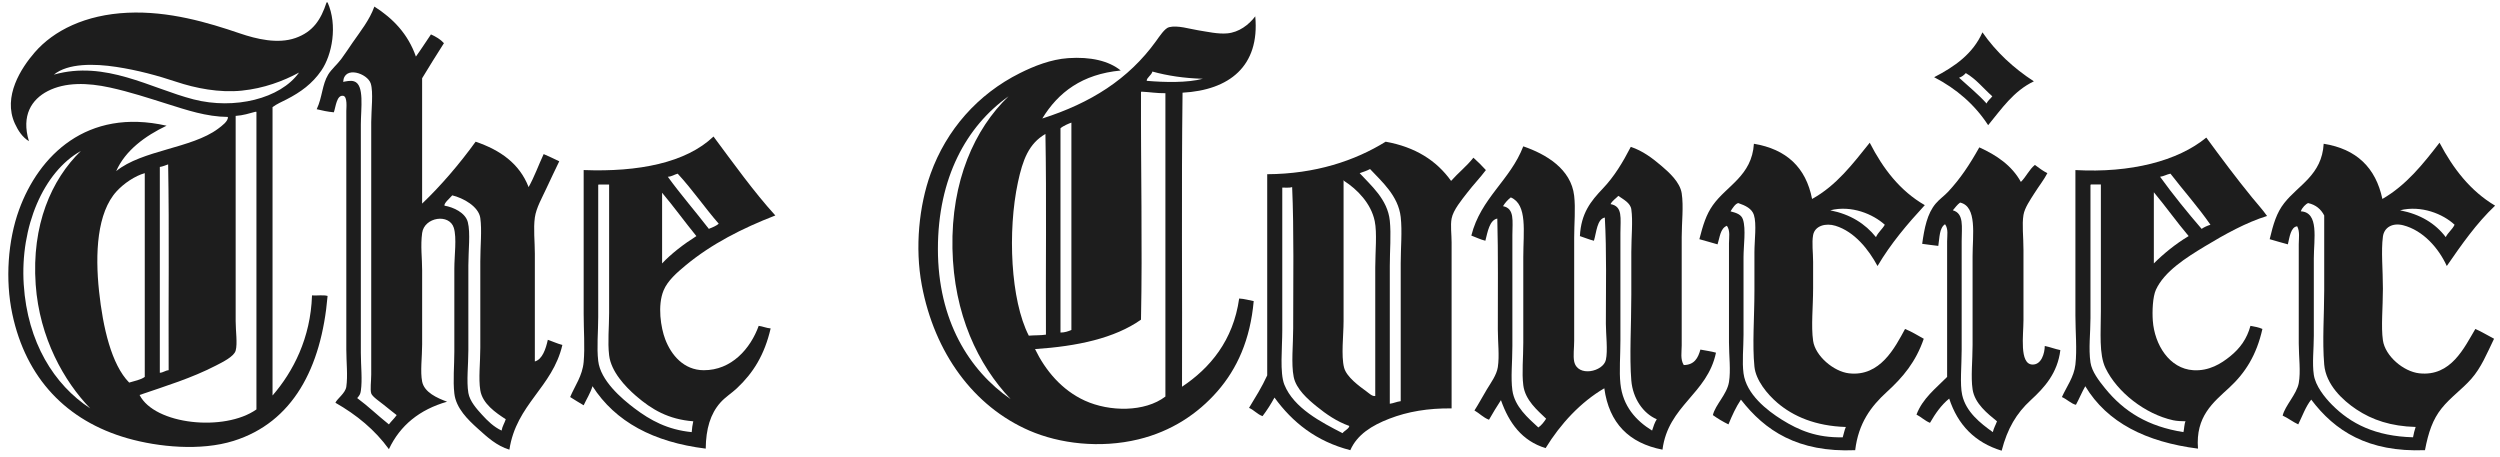 <svg fill="none" height="53" viewBox="0 0 290 53" width="290" xmlns="http://www.w3.org/2000/svg"><g clip-rule="evenodd" fill="#1d1d1d" fill-rule="evenodd"><path d="m37.881.28h.12c1.178 2.648.532 6.071-.722 7.899-1.051 1.53-2.398 2.511-4.038 3.351-.542.278-1.129.524-1.627.897v33.45c2.382-2.743 4.422-6.656 4.579-11.609.583.04 1.325-.079 1.807.06-.717 8.384-4.059 14.672-10.905 16.815-3.818 1.195-8.722.718-12.291-.299-7.094-2.021-11.796-6.976-13.376-14.421-.842-3.965-.509-8.54.783-12.087 2.287-6.28 7.861-11.851 17.111-9.754-2.483 1.185-4.786 2.866-5.844 5.266 3.023-2.447 8.742-2.627 11.809-4.907.465-.346 1.21-.893 1.145-1.376-2.505-.022-4.794-.809-6.989-1.496-2.203-.69-4.347-1.403-6.688-1.915-2.608-.57-5.195-.635-7.23.419-1.844.956-3.081 2.814-2.169 5.804-.755-.457-1.254-1.221-1.627-2.034-1.446-3.156.755-6.484 2.29-8.257 2.209-2.553 5.89-4.382 10.785-4.608 4.785-.221 9.325 1.135 13.014 2.394 1.932.659 4.398 1.254 6.448.539 2.037-.712 2.957-2.117 3.615-4.129zm-9.821 10.232c-2.634.269-5.374-.278-7.592-1.017-2.145-.716-4.498-1.359-6.989-1.736-2.527-.383-5.593-.445-7.23.898 5.985-1.689 11.208 1.588 16.208 2.872 4.729 1.215 10.065-.066 12.231-3.112-1.847.996-4.076 1.833-6.628 2.094zm-.723 2.932v23.816c0 1.13.225 2.602 0 3.411-.192.694-1.532 1.345-2.29 1.735-2.847 1.469-5.824 2.37-8.856 3.411 1.752 3.454 9.857 4.29 13.556 1.675v-34.527h-.119c-.729.194-1.423.423-2.29.479zm-24.582 19.567c.434 6.703 3.519 11.622 7.712 14.361-3.029-3.127-5.889-8.162-6.327-14.361-.488-6.92 1.82-12.173 5.241-15.498-4.343 2.429-7.062 8.784-6.627 15.498zm15.785-13.644v23.876c.414-.028.618-.264 1.024-.3-.04-7.938.081-16.036-.059-23.875-.315.107-.599.242-.965.299zm-5.001 2.812c-2.289 2.483-2.515 7.231-2.048 11.609.447 4.199 1.442 8.514 3.494 10.592.626-.197 1.333-.312 1.808-.658v-23.636c-1.145.32-2.414 1.183-3.254 2.094z"/><path d="m48.244 6.563c.606-.833 1.161-1.719 1.747-2.572.578.263 1.109.574 1.506 1.017-.862 1.339-1.699 2.7-2.531 4.069v14.541c2.166-2.058 4.352-4.614 6.206-7.181 2.843.967 5.089 2.526 6.146 5.266.67-1.188 1.155-2.562 1.747-3.829.62.262 1.213.551 1.808.838-.461.977-.985 2.027-1.506 3.171-.46 1.01-1.169 2.219-1.325 3.351-.179 1.289 0 2.801 0 4.189v12.506c.868-.235 1.273-1.448 1.506-2.513.57.192 1.081.442 1.688.599-1.15 4.942-5.346 6.858-6.146 12.147-1.484-.454-2.549-1.435-3.675-2.453-1.114-1.007-2.517-2.337-2.712-4.07-.169-1.503 0-3.203 0-4.847v-9.634c0-1.526.298-3.56-.06-4.727-.517-1.688-3.422-1.262-3.675.598-.202 1.478 0 2.937 0 4.309v8.617c0 1.468-.233 3.152 0 4.309.252 1.253 1.737 1.906 2.892 2.334-3.179.911-5.443 2.732-6.748 5.505-1.62-2.241-3.744-3.981-6.205-5.385.202-.476 1.153-1.092 1.265-1.855.186-1.274 0-2.848 0-4.308v-27.706c0-.299.152-1.654-.362-1.735-.763-.122-.864 1.302-1.085 1.914-.719-.063-1.357-.208-1.988-.359.66-1.404.621-2.835 1.326-4.009.377-.629 1.035-1.167 1.506-1.795.464-.619.893-1.292 1.326-1.915.917-1.321 1.977-2.634 2.531-4.189 2.164 1.38 3.906 3.181 4.82 5.804zm-3.736 40.392c-.341-.288-1.33-.937-1.446-1.317-.142-.465 0-1.435 0-2.214v-29.262c0-1.378.267-3.481-.06-4.487-.378-1.159-3.084-2.1-3.194-.179.295-.048.845-.196 1.266-.06 1.226.396.783 3.144.783 5.027v26.449c0 1.524.191 3.121 0 4.427-.06.407-.151.516-.422.838 1.29.954 2.426 2.06 3.676 3.052.284-.376.633-.687.903-1.077-.404-.332-.92-.702-1.506-1.197zm7.049-23.098c1.043.177 2.431.813 2.711 1.915.316 1.239.061 3.312.061 5.027v9.814c0 1.762-.228 3.587 0 4.966.16.967 1.002 1.893 1.567 2.513.659.726 1.36 1.415 2.289 1.855.087-.512.34-.859.483-1.316-1.16-.748-2.697-1.8-2.953-3.351-.225-1.365 0-3.193 0-4.967v-9.992c0-1.798.2-3.608 0-5.027-.191-1.355-1.996-2.329-3.253-2.633-.286.339-.976.899-.904 1.197z"/><path d="m145.61 1.896c.536 5.799-3.028 8.56-8.434 8.856-.141 11.25-.021 22.76-.061 34.109 3.236-2.151 5.941-5.35 6.628-10.232.629.033 1.125.2 1.687.3-.4 4.484-1.926 7.849-4.218 10.472-2.265 2.592-5.32 4.636-9.158 5.565-4.444 1.075-9.144.506-12.653-1.018-6.455-2.802-10.998-8.999-12.472-16.875-.818-4.374-.31-9.226 1.024-12.926 1.835-5.088 5.455-9.217 10.364-11.668 1.626-.812 3.588-1.599 5.603-1.736 2.574-.174 4.694.304 6.086 1.436-4.477.421-7.252 2.532-9.099 5.566 5.601-1.786 10.003-4.547 13.196-8.976.404-.561 1.013-1.494 1.506-1.616.997-.248 2.394.205 3.374.36 1.107.174 2.298.453 3.374.359 1.364-.12 2.506-.992 3.253-1.975zm-11.929 6.403c-.11.437-.679.712-.663 1.077 2.07.181 4.735.238 6.507-.239-2.168-.061-4.102-.354-5.844-.837zm-1.326 2.512c-.03 8.754.176 17.57 0 26.271-3.066 2.159-7.379 3.083-12.291 3.411 1.206 2.488 3.099 4.76 5.784 5.984 2.855 1.301 6.948 1.347 9.339-.478v-35.187c-.997.014-1.831-.136-2.771-.179-.07.01-.066.094-.061.179zm-23.558 18.073c0 8.285 3.617 14.075 8.435 17.413-3.774-3.979-6.596-9.832-6.748-17.473-.156-7.843 2.572-13.874 6.507-17.652-4.893 3.473-8.194 9.473-8.194 17.713zm15.485-14.661c-.296.106-.95.373-1.266.658v23.696c.519-.004.898-.146 1.266-.299zm-6.206 6.941c-1.203 5.628-.857 13.658 1.265 17.773.645-.058 1.384-.021 1.988-.119-.04-7.74.081-15.638-.06-23.278-1.932 1.121-2.631 2.993-3.193 5.624z"/><path d="m229.963 3.75c1.591 2.29 3.612 4.152 5.965 5.685-2.35 1.117-3.74 3.187-5.303 5.086-1.552-2.387-3.666-4.217-6.265-5.565 2.379-1.227 4.503-2.708 5.603-5.206zm-1.928 4.728c-.211.229-.449.432-.784.539 1.074.988 2.221 1.904 3.193 2.991.145-.354.454-.547.664-.837-1.024-.898-1.856-1.987-3.073-2.693z"/><path d="m89.939 24.993c-3.843 1.492-7.402 3.297-10.424 5.805-.998.828-2.063 1.758-2.531 2.872-.744 1.771-.322 4.363.181 5.685.696 1.83 2.152 3.578 4.458 3.59 3.231.017 5.434-2.503 6.387-5.146.496.066.87.253 1.386.299-.71 3.056-2.008 5.15-3.916 6.941-.617.579-1.35 1.021-1.928 1.676-1.139 1.289-1.663 3.02-1.687 5.325-6.057-.746-10.484-3.112-13.135-7.24-.253.827-.684 1.474-1.024 2.214-.54-.302-1.043-.64-1.567-.958.543-1.297 1.425-2.454 1.567-4.069.154-1.759 0-3.661 0-5.566v-16.694c6.333.243 11.855-.831 15.062-3.89 2.304 3.097 4.69 6.431 7.17 9.155zm-11.327-4.847c-.402.1-.667.335-1.145.359 1.512 2.088 3.193 4.01 4.759 6.044.41-.171.836-.327 1.146-.598-1.639-1.883-3.066-3.977-4.76-5.805zm-9.219 1.437v15.199c0 1.733-.183 3.508 0 5.086.263 2.272 2.693 4.356 4.218 5.506 1.828 1.378 3.812 2.475 6.627 2.753.034-.446.089-.869.181-1.257-2.892-.222-4.821-1.375-6.628-2.932-1.295-1.116-2.914-2.858-3.133-4.728-.182-1.555 0-3.279 0-4.907v-14.9h-1.205c-.07.01-.066.094-.061.179zm7.411 8.976c1.031-1.111 2.538-2.266 3.977-3.171-1.348-1.653-2.605-3.396-3.977-5.027z"/><path d="m262.981 25.053c-2.414.748-4.885 2.111-7.23 3.53-2.185 1.323-4.691 2.907-5.664 5.027-.371.809-.442 2.474-.361 3.591.2 2.779 1.921 5.572 4.699 5.744 1.838.114 3.242-.775 4.278-1.615 1.141-.925 1.938-2.016 2.35-3.53.501.082.986.177 1.387.359-.678 3.022-1.976 5.086-3.857 6.822-1.849 1.706-3.916 3.315-3.615 7.061-6.017-.766-10.537-3.02-13.074-7.24-.396.685-.703 1.457-1.085 2.154-.513-.094-1.061-.658-1.627-.897.531-1.189 1.404-2.325 1.566-3.77.199-1.77 0-3.75 0-5.685 0-5.483 0-11.461 0-16.875 6.403.353 11.879-1.047 15.183-3.77 1.698 2.317 3.467 4.694 5.303 6.942.596.731 1.229 1.416 1.747 2.154zm-11.207-4.907c-.44.081-.744.298-1.205.359 1.52 2.102 3.143 4.1 4.82 6.044.298-.204.643-.359 1.024-.479-1.442-2.079-3.106-3.936-4.639-5.924zm-9.279 1.436v15.319c0 1.713-.236 3.541 0 5.146.157 1.057.989 2.131 1.688 2.992 2.204 2.721 4.992 4.439 9.098 5.086.1-.399.082-.916.241-1.257-.411-.004-1.003-.021-1.447-.12-3.26-.722-6.488-3.265-7.832-6.044-.776-1.603-.542-4.136-.542-6.582v-14.72h-1.145c-.071.01-.066.094-.061.179zm7.351 8.976c1.078-1.084 2.551-2.294 4.037-3.172-1.394-1.647-2.653-3.428-4.037-5.086z"/><path d="m160.734 16.437c3.438.615 5.909 2.189 7.592 4.548.827-.934 1.815-1.708 2.59-2.693.508.454.99.933 1.447 1.437-.66.886-1.411 1.648-2.17 2.633-.616.8-1.625 2.001-1.807 2.991-.149.809 0 1.817 0 2.753v19.268c-2.707-.031-5.078.364-7.23 1.197-2.022.782-3.731 1.843-4.519 3.65-3.955-1.019-6.711-3.229-8.797-6.104-.416.763-.875 1.485-1.386 2.155-.621-.222-.976-.707-1.566-.958.737-1.222 1.498-2.422 2.109-3.769v-23.337c5.576-.028 10.162-1.557 13.737-3.77zm-3.012 3.65c1.267 1.394 3.238 3.019 3.495 5.506.168 1.633-.001 3.491 0 5.266 0 5.281-.001 10.894 0 15.977.46-.062.798-.243 1.265-.299v-15.977c0-1.843.187-3.717 0-5.385-.279-2.473-2.216-4.13-3.555-5.565-.368.194-.789.334-1.205.478zm1.807 10.951c0-1.81.225-4.003-.06-5.385-.422-2.048-2.023-3.69-3.555-4.668-.004-.037-.009-.071-.06-.06v16.336c0 1.61-.298 4.011.06 5.386.283 1.085 1.761 2.146 2.591 2.753.342.251.671.592 1.024.538 0-4.624 0-10.132 0-14.899zm-10.785-9.275v16.576c0 2.007-.308 4.921.242 6.283 1.099 2.726 4.283 4.355 6.748 5.625.215-.294.778-.532.782-.838-1.466-.521-2.682-1.37-3.795-2.274-1.019-.827-2.368-2.005-2.652-3.411-.305-1.513-.059-3.77-.06-5.625 0-5.416.099-11.391-.12-16.396-.291.11-.763.04-1.145.06z"/><path d="m223.276 23.797c-2.008 2.176-3.932 4.431-5.483 7.061-1.034-1.917-2.66-3.983-4.88-4.667-1.122-.346-2.39-.011-2.592 1.077-.165.898 0 2.05 0 3.112v3.051c.001 2.167-.246 4.393 0 6.104.253 1.76 2.381 3.564 4.158 3.77 3.628.421 5.345-3.008 6.507-5.146.785.318 1.46.745 2.17 1.137-.918 2.681-2.414 4.465-4.279 6.163-1.848 1.686-3.296 3.62-3.675 6.762-6.673.284-10.473-2.284-13.255-5.865-.579.863-1.029 1.851-1.447 2.873-.646-.316-1.248-.674-1.807-1.078.297-1.228 1.631-2.393 1.868-3.83.222-1.347 0-3.027 0-4.608v-11.489c0-.672.168-1.467-.241-2.034-.779.303-.818 1.342-1.085 2.155-.688-.215-1.415-.39-2.109-.599.423-1.653.795-2.861 1.567-3.949 1.616-2.276 4.524-3.399 4.76-7.121 3.764.63 6.038 2.74 6.748 6.403 2.841-1.567 4.726-4.082 6.688-6.523 1.539 3 3.501 5.579 6.387 7.241zm-17.112 22.919c-1.146-.982-2.491-2.596-2.651-4.189-.258-2.551 0-5.742 0-8.796v-4.428c0-1.442.272-3.321-.06-4.368-.234-.736-.986-1.097-1.808-1.376-.334.047-.682.598-.904.958.713.185 1.255.363 1.446.958.356 1.104.061 3.027.061 4.368v8.976c0 1.522-.178 3.147 0 4.488.32 2.421 2.712 4.298 4.459 5.386 1.964 1.223 4.032 2.101 7.049 2.034.129-.39.194-.844.361-1.197-3.517-.109-6.096-1.223-7.953-2.812zm6.146-22.32c2.345.464 4.055 1.558 5.302 3.111.252-.567.73-.911 1.025-1.436-1.361-1.232-3.861-2.299-6.327-1.675z"/><path d="m289.431 23.856c-2.161 2.042-3.888 4.516-5.603 7.001-.946-2.076-2.747-4.132-5.062-4.727-1.205-.31-2.202.219-2.349 1.317-.223 1.672 0 3.823 0 6.044 0 2.176-.228 4.407 0 5.984.264 1.827 2.38 3.625 4.217 3.829 3.688.409 5.221-2.993 6.508-5.146.765.337 1.442.762 2.169 1.137-.846 1.748-1.485 3.346-2.651 4.667-1.066 1.207-2.41 2.129-3.435 3.411-1.031 1.291-1.53 2.768-1.928 4.847-6.628.26-10.469-2.248-13.194-5.864-.648.812-1.024 1.895-1.506 2.873-.647-.296-1.162-.723-1.808-1.018.271-1.15 1.635-2.494 1.867-3.77.244-1.342 0-3.041 0-4.607 0-3.792 0-7.664 0-11.489 0-.691.147-1.475-.18-2.094-.753.073-.885 1.273-1.084 2.094-.696-.208-1.428-.378-2.109-.599.423-1.771.8-3.061 1.687-4.188 1.66-2.115 4.368-3.248 4.578-6.882 3.809.606 6.039 2.779 6.809 6.403 2.781-1.606 4.719-4.05 6.628-6.523 1.58 2.998 3.569 5.59 6.446 7.3zm-16.087 23.637c-1.596-1.062-3.538-2.869-3.736-5.207-.234-2.803.001-5.732 0-8.617 0-2.877.001-5.753 0-8.676-.377-.722-.963-1.238-1.867-1.435-.26.101-.711.53-.844.957 2.139.108 1.506 3.233 1.506 5.445v8.976c0 1.542-.203 3.211 0 4.548.196 1.282 1.241 2.595 2.109 3.471 2.183 2.202 5.04 3.653 9.399 3.77.072-.429.184-.815.303-1.198-2.869-.08-5.028-.809-6.87-2.034zm5.062-23.099c2.348.46 4.093 1.52 5.301 3.112.267-.553.765-.876 1.025-1.436-1.343-1.255-3.868-2.286-6.326-1.676z"/><path d="m186.16 25.233c-.905.18-.969 1.709-1.264 2.693-.583-.14-1.077-.367-1.627-.539.135-2.661 1.267-4.053 2.65-5.505 1.325-1.391 2.314-3.023 3.254-4.847 1.381.467 2.478 1.292 3.494 2.155.912.773 2.211 1.921 2.411 3.231.234 1.543-.001 3.363 0 5.086 0 4.126-.001 8.405 0 12.567 0 .765-.178 1.607.24 2.273 1.228-.017 1.663-.822 1.928-1.795.605.118 1.245.199 1.808.359-1 4.812-5.543 6.104-6.206 11.25-3.878-.756-6.192-3.065-6.748-7.12-2.744 1.602-5.084 4.126-6.809 6.941-2.747-.841-4.248-2.921-5.181-5.565-.475.745-.951 1.489-1.386 2.274-.671-.251-1.098-.744-1.687-1.077.468-.721.915-1.572 1.446-2.454.463-.769 1.124-1.646 1.266-2.573.199-1.314 0-2.877 0-4.368-.001-4.163.049-8.845-.061-12.866-.91.179-1.122 1.554-1.385 2.573-.597-.145-1.083-.401-1.628-.598 1.094-4.359 4.513-6.409 6.026-10.352 2.62.897 5.552 2.614 5.904 5.745.17 1.506.001 3.197 0 4.847 0 3.953.001 7.873 0 11.968 0 .815-.134 1.746 0 2.394.385 1.855 3.361 1.199 3.676-.18.241-1.054 0-3.018 0-4.189 0-4.107.1-8.361-.121-12.327zm.663-1.556c1.441.25 1.145 1.636 1.145 3.351v12.447c0 1.795-.151 3.583 0 5.027.273 2.622 1.815 4.301 3.675 5.445.146-.473.301-.938.542-1.316-1.576-.663-2.778-2.412-2.952-4.488-.23-2.752 0-6.391 0-9.933v-4.967c0-1.805.198-3.603 0-4.966-.108-.745-.939-1.155-1.506-1.556-.301.319-.695.547-.904.958zm-12.472.239c1.368.265 1.085 1.733 1.085 3.35v12.866c0 1.839-.203 3.695 0 5.147.263 1.894 1.831 3.22 3.012 4.308.375-.265.651-.63.904-1.018-1.007-.969-2.437-2.152-2.651-3.889-.179-1.44 0-3.167 0-4.907v-9.933c0-2.964.514-6.103-1.447-6.941-.358.282-.665.615-.903 1.017z"/><path d="m234.422 21.104c.607-.593.962-1.438 1.627-1.974.461.339.91.691 1.445.957-.376.738-.972 1.49-1.506 2.334-.469.743-1.128 1.686-1.265 2.513-.186 1.125 0 2.493 0 4.069v8.138c0 1.716-.5 5.081 1.024 5.146 1.067.046 1.439-1.321 1.446-2.155.637.127 1.173.352 1.808.479-.325 2.676-1.845 4.348-3.434 5.805-1.659 1.52-2.711 3.296-3.374 5.864-3.105-.945-5.092-3.003-6.086-6.044-.929.753-1.616 1.747-2.229 2.813-.598-.244-1.009-.673-1.566-.958.73-1.907 2.245-3.035 3.554-4.368v-15.738c0-.676.164-1.431-.241-1.975-.673.429-.63 1.569-.783 2.514-.641-.062-1.239-.166-1.869-.24.256-1.824.578-3.502 1.568-4.667.449-.53 1.017-.915 1.445-1.377 1.419-1.526 2.483-3.127 3.615-5.146 2.028.919 3.777 2.114 4.821 4.009zm-7.893 3.291c1.318.372 1.025 1.909 1.025 3.591v12.566c0 1.837-.221 4.024.059 5.266.442 1.962 2.104 3.275 3.556 4.308.105-.473.329-.829.482-1.256-1.076-.879-2.584-2.043-2.832-3.71-.215-1.438 0-3.323 0-5.146 0-3.519 0-6.727 0-10.293 0-2.451.556-5.766-1.447-6.223-.338.242-.572.587-.843.897z"/></g></svg>